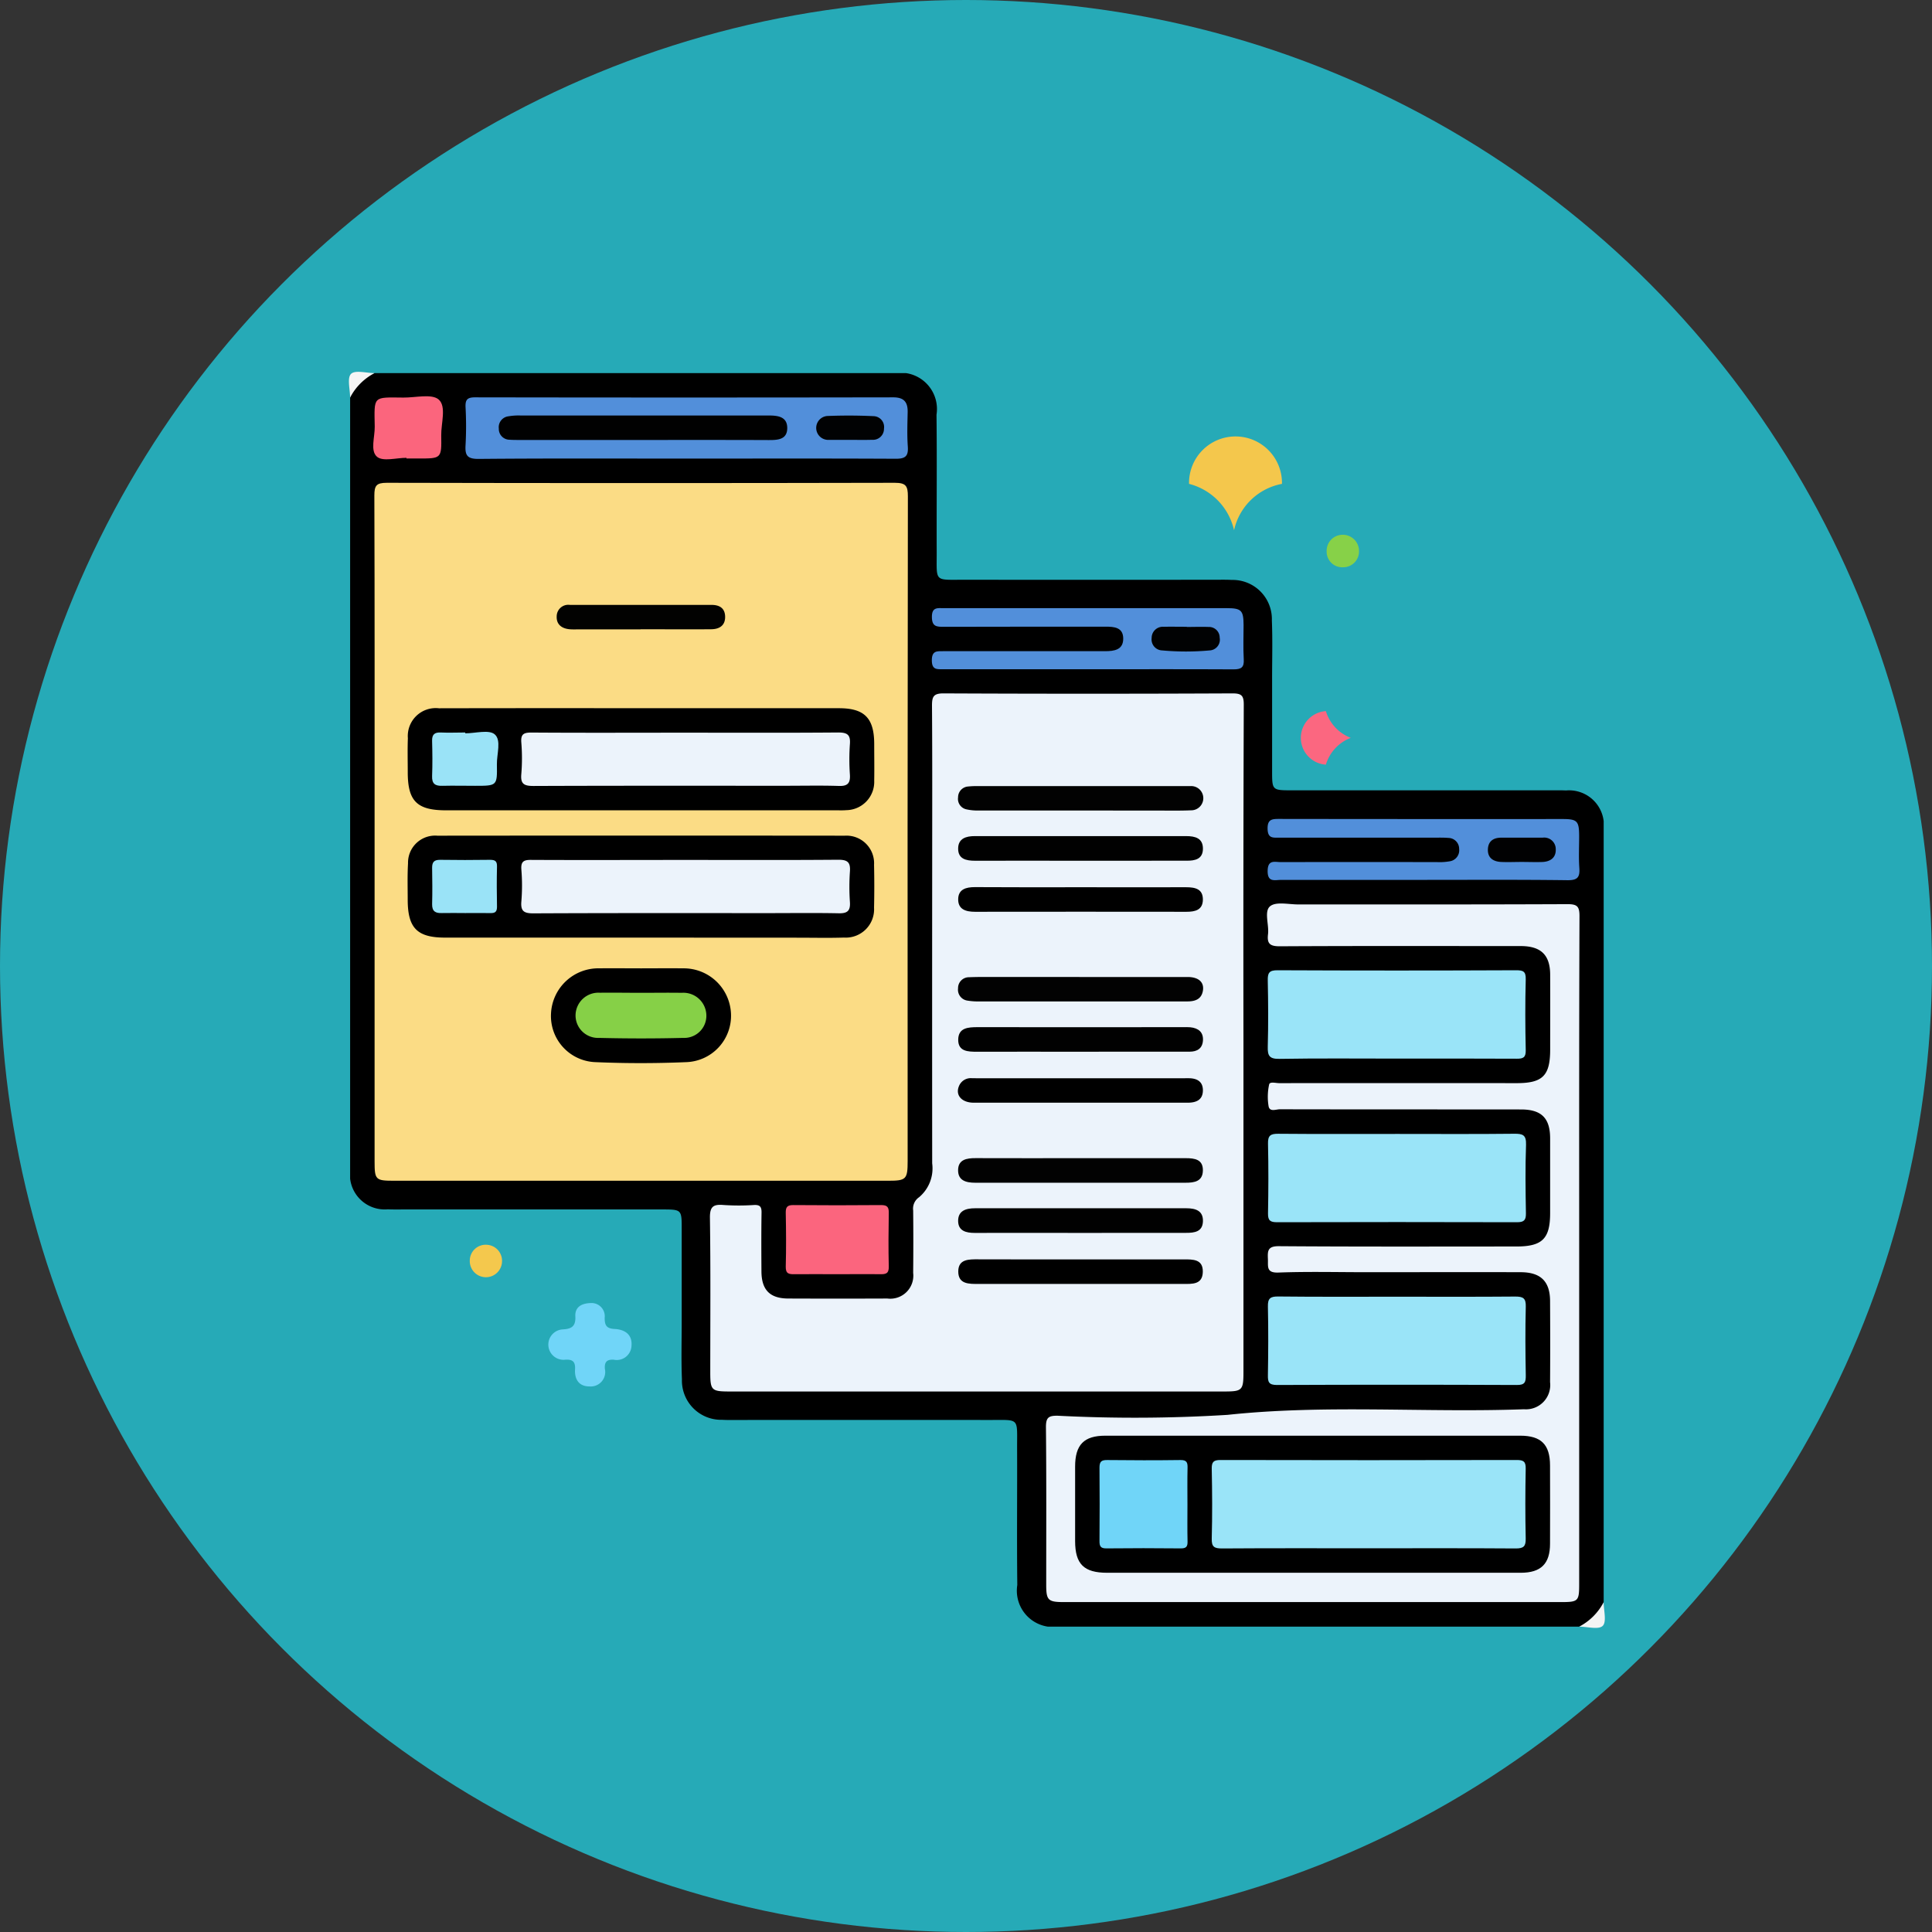 <svg xmlns="http://www.w3.org/2000/svg" width="98" height="98" viewBox="0 0 98 98">
  <rect x="0" y="0" width="98" height="98" fill="#333333" stroke="none"/>
  <g id="Grupo_79457" data-name="Grupo 79457" transform="translate(-1170 -9185)">
    <circle id="Elipse_4718" data-name="Elipse 4718" cx="49" cy="49" r="49" transform="translate(1170 9185)" fill="#26aab7"/>
    <g id="Grupo_74598" data-name="Grupo 74598" transform="translate(-670.817 8701.865)">
      <path id="Trazado_110290" data-name="Trazado 110290" d="M1922.217,524.841v39.617a1.534,1.534,0,0,1-1.242,1.242h-26.949a1.841,1.841,0,0,1-1.553-2.111c-.027-2.336,0-4.673-.01-7.01,0-1.491.13-1.361-1.377-1.362q-6.39-.006-12.779,0c-.268,0-.537.007-.806-.009a1.989,1.989,0,0,1-2.039-2.055c-.042-1.012-.01-2.026-.012-3.039,0-1.53,0-3.06,0-4.59,0-.983,0-.986-1.013-.986h-13.089c-.269,0-.538.006-.807-.007a1.767,1.767,0,0,1-1.91-1.555V503.356a1.534,1.534,0,0,1,1.242-1.242h26.949a1.841,1.841,0,0,1,1.553,2.112c.027,2.336,0,4.673.01,7.009,0,1.492-.13,1.361,1.377,1.362q6.389.006,12.778,0c.269,0,.538-.007.807.009a1.989,1.989,0,0,1,2.039,2.056c.041,1.012.01,2.026.012,3.039,0,1.53,0,3.06,0,4.591,0,.983,0,.985,1.013.986H1919.5c.269,0,.538-.006.806.007A1.767,1.767,0,0,1,1922.217,524.841Z" transform="translate(-0.054 -0.054)"/>
      <path id="Trazado_110291" data-name="Trazado 110291" d="M1859.818,502.06a2.9,2.9,0,0,0-1.242,1.242c0-.414-.161-.99.046-1.2S1859.4,502.06,1859.818,502.06Z" transform="translate(0 0)" fill="#f5f5f5"/>
      <path id="Trazado_110292" data-name="Trazado 110292" d="M1977.517,622.243a2.916,2.916,0,0,0,1.242-1.242c0,.414.161.99-.046,1.2S1977.931,622.243,1977.517,622.243Z" transform="translate(-56.597 -56.597)" fill="#f4f4f4"/>
      <path id="Trazado_110293" data-name="Trazado 110293" d="M1860.988,530.26c0-5.629.007-11.259-.012-16.888,0-.5.1-.647.631-.646q12.883.028,25.766,0c.569,0,.666.161.666.689q-.024,16.857-.012,33.714c0,.925-.075,1-.974,1H1861.97c-.934,0-.982-.048-.982-.981Q1860.988,538.7,1860.988,530.26Z" transform="translate(-1.17 -5.101)" fill="#fbdc85"/>
      <path id="Trazado_110294" data-name="Trazado 110294" d="M1920.5,550.757q0,8.381,0,16.762c0,.931-.06.992-.977.992h-25.082c-.927,0-.987-.059-.987-.981,0-2.608.021-5.216-.017-7.823-.008-.577.17-.7.69-.656a11.778,11.778,0,0,0,1.551,0c.306-.014.381.1.377.386-.016.993-.011,1.986-.005,2.98.005.942.426,1.373,1.357,1.378q2.515.01,5.029,0a1.169,1.169,0,0,0,1.31-1.3q.016-1.583,0-3.166a.7.7,0,0,1,.3-.672,1.913,1.913,0,0,0,.665-1.717q-.006-7.543,0-15.086c0-2.711.01-5.422-.01-8.133,0-.456.076-.623.59-.621q7.326.034,14.651,0c.468,0,.576.117.574.578Q1920.487,542.221,1920.5,550.757Z" transform="translate(-16.609 -14.793)" fill="#ecf3fb"/>
      <path id="Trazado_110295" data-name="Trazado 110295" d="M1952.983,571.066q0,8.444,0,16.888c0,.857-.05.9-.927.9h-25.207c-.806,0-.9-.091-.9-.875,0-2.67.013-5.339-.014-8.009,0-.483.139-.573.59-.569a76.269,76.269,0,0,0,8.624-.044c5.017-.536,10.027-.1,15.034-.284a1.232,1.232,0,0,0,1.324-1.375c.01-1.366.007-2.732,0-4.1,0-1.006-.468-1.474-1.49-1.477-2.608-.009-5.216,0-7.823,0-1.49,0-2.982-.038-4.469.018-.627.023-.514-.316-.531-.683-.018-.41-.017-.66.556-.655,4.015.03,8.03.017,12.045.016,1.317,0,1.714-.393,1.715-1.692,0-1.263,0-2.525,0-3.787,0-1.032-.438-1.471-1.475-1.472-4.077-.005-8.154,0-12.231-.009-.2,0-.523.151-.576-.16a2.909,2.909,0,0,1,.029-1.1c.035-.156.337-.065.516-.066q6.022-.006,12.045,0c1.314,0,1.693-.381,1.694-1.7,0-1.263.005-2.525,0-3.788,0-1.012-.465-1.464-1.492-1.465-4.077,0-8.155-.012-12.231.011-.5,0-.646-.142-.589-.613.058-.486-.21-1.156.105-1.418.3-.247.942-.091,1.435-.092,4.553,0,9.106.006,13.659-.014.483,0,.6.116.6.6C1952.977,559.724,1952.983,565.4,1952.983,571.066Z" transform="translate(-32.063 -24.454)" fill="#ecf3fb"/>
      <path id="Trazado_110296" data-name="Trazado 110296" d="M1953.936,591.448c2.007,0,4.014.01,6.02-.008.394,0,.537.087.526.511-.03,1.157-.021,2.317,0,3.475.005.347-.039.506-.458.5q-6.082-.026-12.164,0c-.414,0-.466-.149-.459-.5.019-1.158.026-2.317,0-3.475-.011-.418.122-.518.522-.514C1949.923,591.459,1951.93,591.448,1953.936,591.448Z" transform="translate(-42.27 -42.538)" fill="#9ae4f8"/>
      <path id="Trazado_110297" data-name="Trazado 110297" d="M1953.995,575.7c1.965,0,3.93.013,5.9-.009.434-.005.615.06.6.559-.043,1.157-.026,2.316-.006,3.475.006.352-.1.455-.454.454q-6.082-.016-12.163,0c-.338,0-.472-.073-.466-.442.022-1.179.027-2.359,0-3.537-.01-.415.121-.511.519-.508C1949.94,575.71,1951.967,575.7,1953.995,575.7Z" transform="translate(-42.27 -35.047)" fill="#9ae4f8"/>
      <path id="Trazado_110298" data-name="Trazado 110298" d="M1953.94,564.36c-1.985,0-3.97-.02-5.953.014-.51.008-.606-.157-.593-.619.031-1.115.024-2.232,0-3.349-.007-.377.056-.53.492-.527q6.047.027,12.094,0c.348,0,.512.039.5.457-.032,1.2-.027,2.4,0,3.6.007.373-.134.433-.463.43C1957.992,564.354,1955.966,564.36,1953.94,564.36Z" transform="translate(-42.27 -27.528)" fill="#9ae4f8"/>
      <path id="Trazado_110299" data-name="Trazado 110299" d="M1881.009,507.57c-3.516,0-7.033-.016-10.549.016-.576.005-.7-.171-.667-.7a17.7,17.7,0,0,0,0-1.923c-.015-.366.075-.5.475-.5q10.611.018,21.221,0c.547,0,.74.244.73.753-.012.579-.034,1.16.007,1.737.034.482-.11.628-.611.625C1888.083,507.56,1884.546,507.57,1881.009,507.57Z" transform="translate(-5.361 -1.173)" fill="#528fda"/>
      <path id="Trazado_110300" data-name="Trazado 110300" d="M1922.807,527.95q-3.662,0-7.325,0c-.328,0-.584.034-.583-.458s.266-.46.59-.459q3.879,0,7.759,0h.434c.464,0,.936-.062.925-.653-.009-.557-.462-.592-.9-.59-2.731,0-5.462,0-8.194.007-.372,0-.611-.006-.611-.508s.293-.439.6-.439h14.339c.76,0,.866.106.871.852,0,.58-.025,1.16.009,1.737.025.415-.122.518-.523.516C1927.732,527.942,1925.269,527.95,1922.807,527.95Z" transform="translate(-26.815 -10.867)" fill="#528fda"/>
      <path id="Trazado_110301" data-name="Trazado 110301" d="M1955.268,548.33q-3.6,0-7.2,0c-.32,0-.7.145-.687-.467.011-.575.366-.434.664-.435q3.975-.008,7.948,0a2.907,2.907,0,0,0,.616-.04.563.563,0,0,0,.486-.624.552.552,0,0,0-.549-.562c-.185-.017-.372-.015-.558-.015q-4.005,0-8.01,0c-.318,0-.591.052-.6-.449s.247-.5.61-.5q7.172.01,14.344.005c.756,0,.847.1.85.866,0,.538-.029,1.079.009,1.614.033.468-.088.629-.6.623C1960.153,548.314,1957.71,548.33,1955.268,548.33Z" transform="translate(-42.263 -20.563)" fill="#528fda"/>
      <path id="Trazado_110302" data-name="Trazado 110302" d="M1903.387,586.1c-.724,0-1.447-.009-2.171,0-.287.005-.455-.024-.446-.388.025-.908.018-1.819,0-2.727-.005-.291.079-.394.381-.392q2.232.02,4.464,0c.3,0,.386.1.381.391-.015.909-.022,1.819,0,2.728.01.364-.159.393-.446.388C1904.834,586.089,1904.11,586.1,1903.387,586.1Z" transform="translate(-20.096 -38.331)" fill="#fb657e"/>
      <path id="Trazado_110303" data-name="Trazado 110303" d="M1862.551,507.481c-.511,0-1.191.2-1.491-.052-.357-.3-.11-1-.118-1.528-.026-1.574-.109-1.491,1.457-1.476.615.006,1.436-.207,1.789.1.4.357.117,1.2.127,1.826.021,1.164.006,1.164-1.145,1.164h-.618Z" transform="translate(-1.117 -1.123)" fill="#fb657d"/>
      <path id="Trazado_110304" data-name="Trazado 110304" d="M1939.781,510.695a2.357,2.357,0,1,1,4.713,0,3.064,3.064,0,0,0-2.43,2.352A3.137,3.137,0,0,0,1939.781,510.695Z" transform="translate(-38.65 -3.016)" fill="#f4c74c"/>
      <path id="Trazado_110305" data-name="Trazado 110305" d="M1953.121,536.168a2.1,2.1,0,0,0-1.263,1.36,1.361,1.361,0,0,1,0-2.716A2.107,2.107,0,0,0,1953.121,536.168Z" transform="translate(-43.786 -15.606)" fill="#fb6780"/>
      <path id="Trazado_110306" data-name="Trazado 110306" d="M1953.928,519.4a.789.789,0,0,1-.837-.8.812.812,0,0,1,.8-.848.821.821,0,0,1,.841.811A.8.8,0,0,1,1953.928,519.4Z" transform="translate(-44.98 -7.491)" fill="#87d148"/>
      <path id="Trazado_110307" data-name="Trazado 110307" d="M1880.015,592.067a.67.67,0,0,1,.638.75c0,.377.084.544.506.566.486.025.9.258.855.843a.75.75,0,0,1-.9.716c-.359-.021-.477.121-.451.465a.734.734,0,0,1-.782.89c-.535,0-.762-.361-.731-.865.024-.381-.117-.517-.495-.49a.772.772,0,1,1-.127-1.538c.441-.024.663-.153.637-.656C1879.14,592.325,1879.406,592.064,1880.015,592.067Z" transform="translate(-9.164 -42.836)" fill="#70d5f8"/>
      <path id="Trazado_110308" data-name="Trazado 110308" d="M1871.842,587.293a.818.818,0,0,1-1.635-.069.806.806,0,0,1,.851-.794A.815.815,0,0,1,1871.842,587.293Z" transform="translate(-5.56 -40.155)" fill="#f4c84d"/>
      <path id="Trazado_110309" data-name="Trazado 110309" d="M1876.032,552.022q-4.965,0-9.931,0c-1.417,0-1.893-.48-1.9-1.9,0-.62-.02-1.242.016-1.861a1.375,1.375,0,0,1,1.488-1.409q10.333-.01,20.667,0a1.4,1.4,0,0,1,1.484,1.481q.024,1.085,0,2.172a1.437,1.437,0,0,1-1.527,1.515c-.785.025-1.572.006-2.359.006Z" transform="translate(-2.703 -21.327)"/>
      <path id="Trazado_110310" data-name="Trazado 110310" d="M1876.025,534.529q5.027,0,10.055,0c1.288,0,1.781.5,1.784,1.809,0,.62.011,1.241,0,1.862a1.436,1.436,0,0,1-1.417,1.5c-.164.015-.33.008-.5.008q-9.9,0-19.8,0c-1.472,0-1.941-.464-1.944-1.918,0-.579-.016-1.159.006-1.738a1.417,1.417,0,0,1,1.574-1.52Q1870.9,534.522,1876.025,534.529Z" transform="translate(-2.703 -15.47)"/>
      <path id="Trazado_110311" data-name="Trazado 110311" d="M1882.633,559.689c.7,0,1.407-.009,2.11,0a2.4,2.4,0,0,1,2.448,2.3,2.352,2.352,0,0,1-2.275,2.458c-1.528.065-3.064.066-4.592,0a2.34,2.34,0,0,1-2.262-2.469,2.406,2.406,0,0,1,2.459-2.29C1881.226,559.68,1881.929,559.689,1882.633,559.689Z" transform="translate(-9.295 -27.435)"/>
      <path id="Trazado_110312" data-name="Trazado 110312" d="M1882.866,525.778h-3.159c-.145,0-.29.006-.434-.006-.4-.034-.683-.239-.662-.66a.589.589,0,0,1,.672-.576q3.592,0,7.185,0c.408,0,.688.172.687.615s-.305.616-.7.62c-1.2.012-2.4,0-3.592,0Z" transform="translate(-9.556 -10.718)" fill="#020201"/>
      <path id="Trazado_110313" data-name="Trazado 110313" d="M1923.68,551.843c1.777,0,3.554.005,5.331,0,.466,0,.861.089.848.645-.012.515-.4.6-.833.6q-5.361-.007-10.723,0c-.473,0-.868-.123-.855-.651.011-.488.392-.6.841-.6C1920.085,551.85,1921.883,551.843,1923.68,551.843Z" transform="translate(-28.027 -23.703)"/>
      <path id="Trazado_110314" data-name="Trazado 110314" d="M1923.622,571.56c-1.8,0-3.6,0-5.393,0-.607,0-.937-.37-.762-.821a.646.646,0,0,1,.683-.42q5.486.005,10.971,0c.441,0,.74.176.727.641s-.347.6-.771.6Q1926.349,571.556,1923.622,571.56Z" transform="translate(-28.015 -32.491)"/>
      <path id="Trazado_110315" data-name="Trazado 110315" d="M1923.676,587.842c1.735,0,3.471,0,5.207,0,.474,0,.991-.018.977.635s-.543.61-1.007.61q-5.177,0-10.352,0c-.493,0-1.052.025-1.045-.642.006-.622.539-.608,1.014-.606C1920.2,587.846,1921.94,587.842,1923.676,587.842Z" transform="translate(-28.031 -40.825)"/>
      <path id="Trazado_110316" data-name="Trazado 110316" d="M1923.666,543.3c-1.735,0-3.47,0-5.205,0a2.538,2.538,0,0,1-.611-.061.541.541,0,0,1-.416-.609.548.548,0,0,1,.5-.547,3.876,3.876,0,0,1,.494-.021H1928.9c.1,0,.207,0,.31,0a.615.615,0,1,1,.037,1.228c-.557.025-1.115.013-1.673.013Z" transform="translate(-28.019 -19.052)" fill="#020202"/>
      <path id="Trazado_110317" data-name="Trazado 110317" d="M1923.635,548.157c-1.777,0-3.553-.006-5.33,0-.467,0-.872-.094-.859-.636.01-.492.4-.614.838-.614q5.361,0,10.722,0c.459,0,.865.1.856.653-.009.516-.4.6-.834.595C1927.23,548.153,1925.433,548.157,1923.635,548.157Z" transform="translate(-28.027 -21.361)" fill="#010101"/>
      <path id="Trazado_110318" data-name="Trazado 110318" d="M1923.624,560.529c1.818,0,3.635,0,5.453,0,.569,0,.855.274.775.708s-.41.53-.789.531q-1.488,0-2.974,0-3.781,0-7.56,0a3.244,3.244,0,0,1-.615-.041.557.557,0,0,1-.48-.625.55.55,0,0,1,.552-.561c.433-.018.867-.014,1.3-.014Q1921.455,560.527,1923.624,560.529Z" transform="translate(-28.02 -27.836)" fill="#020202"/>
      <path id="Trazado_110319" data-name="Trazado 110319" d="M1923.671,566.63c-1.756,0-3.512-.006-5.268,0-.463,0-.951-.014-.953-.6,0-.619.5-.647.989-.647q5.206.006,10.412,0c.124,0,.249-.006.371.006.405.04.672.244.642.674-.027.4-.29.564-.678.564q-2.014,0-4.029,0Z" transform="translate(-28.028 -30.146)" fill="#010101"/>
      <path id="Trazado_110320" data-name="Trazado 110320" d="M1923.66,578.052c1.776,0,3.553,0,5.329,0,.452,0,.877.06.869.622s-.436.625-.883.624q-5.33,0-10.659,0c-.457,0-.879-.1-.875-.639s.435-.611.889-.609C1920.107,578.057,1921.884,578.052,1923.66,578.052Z" transform="translate(-28.025 -36.169)" fill="#020202"/>
      <path id="Trazado_110321" data-name="Trazado 110321" d="M1923.616,584.155c-1.777,0-3.554-.007-5.33,0-.444,0-.832-.1-.843-.593-.011-.53.392-.658.858-.657q5.361.005,10.722,0c.464,0,.859.123.837.671-.021.519-.421.578-.852.576C1927.211,584.15,1925.413,584.155,1923.616,584.155Z" transform="translate(-28.025 -38.481)" fill="#010101"/>
      <path id="Trazado_110322" data-name="Trazado 110322" d="M1940.81,611.851h-10.429c-1.177,0-1.621-.438-1.624-1.6q-.005-1.893,0-3.787c0-1.107.449-1.566,1.532-1.566q10.522,0,21.045,0c1.062,0,1.51.448,1.513,1.506q.007,1.986,0,3.973c0,1.018-.46,1.473-1.483,1.474Q1946.086,611.855,1940.81,611.851Z" transform="translate(-33.405 -48.938)"/>
      <path id="Trazado_110323" data-name="Trazado 110323" d="M1880.325,507.455h-6.264c-.166,0-.332,0-.5-.012a.547.547,0,0,1-.544-.564.557.557,0,0,1,.482-.623,3.05,3.05,0,0,1,.616-.042q6.2,0,12.4,0h.186c.462,0,.944.052.947.632,0,.595-.48.615-.943.614C1884.583,507.451,1882.454,507.455,1880.325,507.455Z" transform="translate(-6.898 -2.003)" fill="#010101"/>
      <path id="Trazado_110324" data-name="Trazado 110324" d="M1905.422,507.456c-.371,0-.741,0-1.111,0a.607.607,0,0,1-.056-1.212c.78-.03,1.563-.029,2.342.008a.549.549,0,0,1,.538.632.558.558,0,0,1-.6.568C1906.163,507.464,1905.792,507.455,1905.422,507.456Z" transform="translate(-21.478 -2.008)" fill="#010203"/>
      <path id="Trazado_110325" data-name="Trazado 110325" d="M1937.945,526.665c.37,0,.74-.015,1.109,0a.54.54,0,0,1,.56.541.547.547,0,0,1-.512.65,13.321,13.321,0,0,1-2.4,0,.558.558,0,0,1-.539-.633.566.566,0,0,1,.609-.567c.39-.008.781,0,1.172,0Z" transform="translate(-36.929 -11.728)" fill="#010203"/>
      <path id="Trazado_110326" data-name="Trazado 110326" d="M1970.4,548.278c-.352,0-.7.016-1.055,0-.4-.023-.682-.213-.66-.655.02-.4.283-.574.667-.576q1.055,0,2.11,0a.584.584,0,0,1,.665.584c.017.431-.271.629-.672.649C1971.1,548.292,1970.75,548.278,1970.4,548.278Z" transform="translate(-52.395 -21.421)" fill="#010102"/>
      <path id="Trazado_110327" data-name="Trazado 110327" d="M1883.518,549.2c2.584,0,5.167.012,7.751-.01.471,0,.618.135.584.6a11.33,11.33,0,0,0,0,1.549c.028.434-.122.576-.557.567-1.2-.024-2.4-.008-3.6-.008-3.968,0-7.937-.008-11.9.012-.482,0-.652-.113-.609-.608a9.894,9.894,0,0,0,0-1.61c-.034-.433.14-.5.521-.494C1878.309,549.211,1880.914,549.2,1883.518,549.2Z" transform="translate(-7.924 -22.445)" fill="#ecf3fb"/>
      <path id="Trazado_110328" data-name="Trazado 110328" d="M1868.24,551.9c-.392,0-.783-.01-1.174,0-.323.012-.505-.08-.5-.447.017-.618.01-1.237,0-1.854,0-.284.1-.4.4-.4q1.267.019,2.534,0c.261,0,.364.065.357.343-.017.679-.013,1.36,0,2.039,0,.245-.089.326-.325.32C1869.1,551.894,1868.672,551.9,1868.24,551.9Z" transform="translate(-3.83 -22.45)" fill="#9ae3f7"/>
      <path id="Trazado_110329" data-name="Trazado 110329" d="M1883.449,536.888c2.6,0,5.209.012,7.813-.01.464,0,.625.122.589.59a11.157,11.157,0,0,0,0,1.549c.026.426-.109.587-.552.573-.908-.029-1.819-.009-2.728-.009-4.258,0-8.516-.007-12.773.01-.471,0-.661-.1-.615-.6a9.839,9.839,0,0,0,0-1.61c-.032-.422.124-.5.515-.5C1878.282,536.9,1880.866,536.888,1883.449,536.888Z" transform="translate(-7.923 -16.588)" fill="#ecf3fb"/>
      <path id="Trazado_110330" data-name="Trazado 110330" d="M1868.248,536.889c.512,0,1.2-.2,1.491.052.349.3.1,1,.111,1.531.018,1.08.006,1.08-1.1,1.08-.556,0-1.113-.013-1.669,0-.358.012-.532-.1-.518-.49.023-.6.016-1.195,0-1.792-.007-.323.126-.437.443-.422.411.019.824,0,1.236,0Z" transform="translate(-3.828 -16.557)" fill="#9ae3f7"/>
      <path id="Trazado_110331" data-name="Trazado 110331" d="M1883.776,562.055c.682,0,1.364-.011,2.046,0a1.166,1.166,0,0,1,1.249,1.106,1.123,1.123,0,0,1-1.168,1.181c-1.424.036-2.851.035-4.275,0a1.14,1.14,0,0,1-1.191-1.167,1.159,1.159,0,0,1,1.233-1.124C1882.371,562.042,1883.073,562.055,1883.776,562.055Z" transform="translate(-10.425 -28.56)" fill="#86d047"/>
      <path id="Trazado_110332" data-name="Trazado 110332" d="M1949.88,611.728c-2.463,0-4.926-.008-7.388.009-.391,0-.53-.079-.519-.5.031-1.179.024-2.359,0-3.539-.006-.348.089-.448.443-.448q7.513.017,15.026,0c.336,0,.464.071.457.436-.023,1.179-.026,2.36,0,3.539.009.4-.1.515-.51.512C1954.889,611.719,1952.384,611.728,1949.88,611.728Z" transform="translate(-39.691 -50.057)" fill="#9ae4f8"/>
      <path id="Trazado_110333" data-name="Trazado 110333" d="M1935.578,609.517c0,.62-.01,1.241.005,1.861.007.264-.066.36-.345.357q-1.892-.02-3.784,0c-.289,0-.339-.121-.338-.372.009-1.24.012-2.481,0-3.722,0-.3.088-.391.385-.388,1.241.014,2.481.017,3.722,0,.329-.005.366.135.36.4C1935.568,608.276,1935.578,608.9,1935.578,609.517Z" transform="translate(-34.528 -50.058)" fill="#70d5f8"/>
    </g>
  </g>
</svg>
